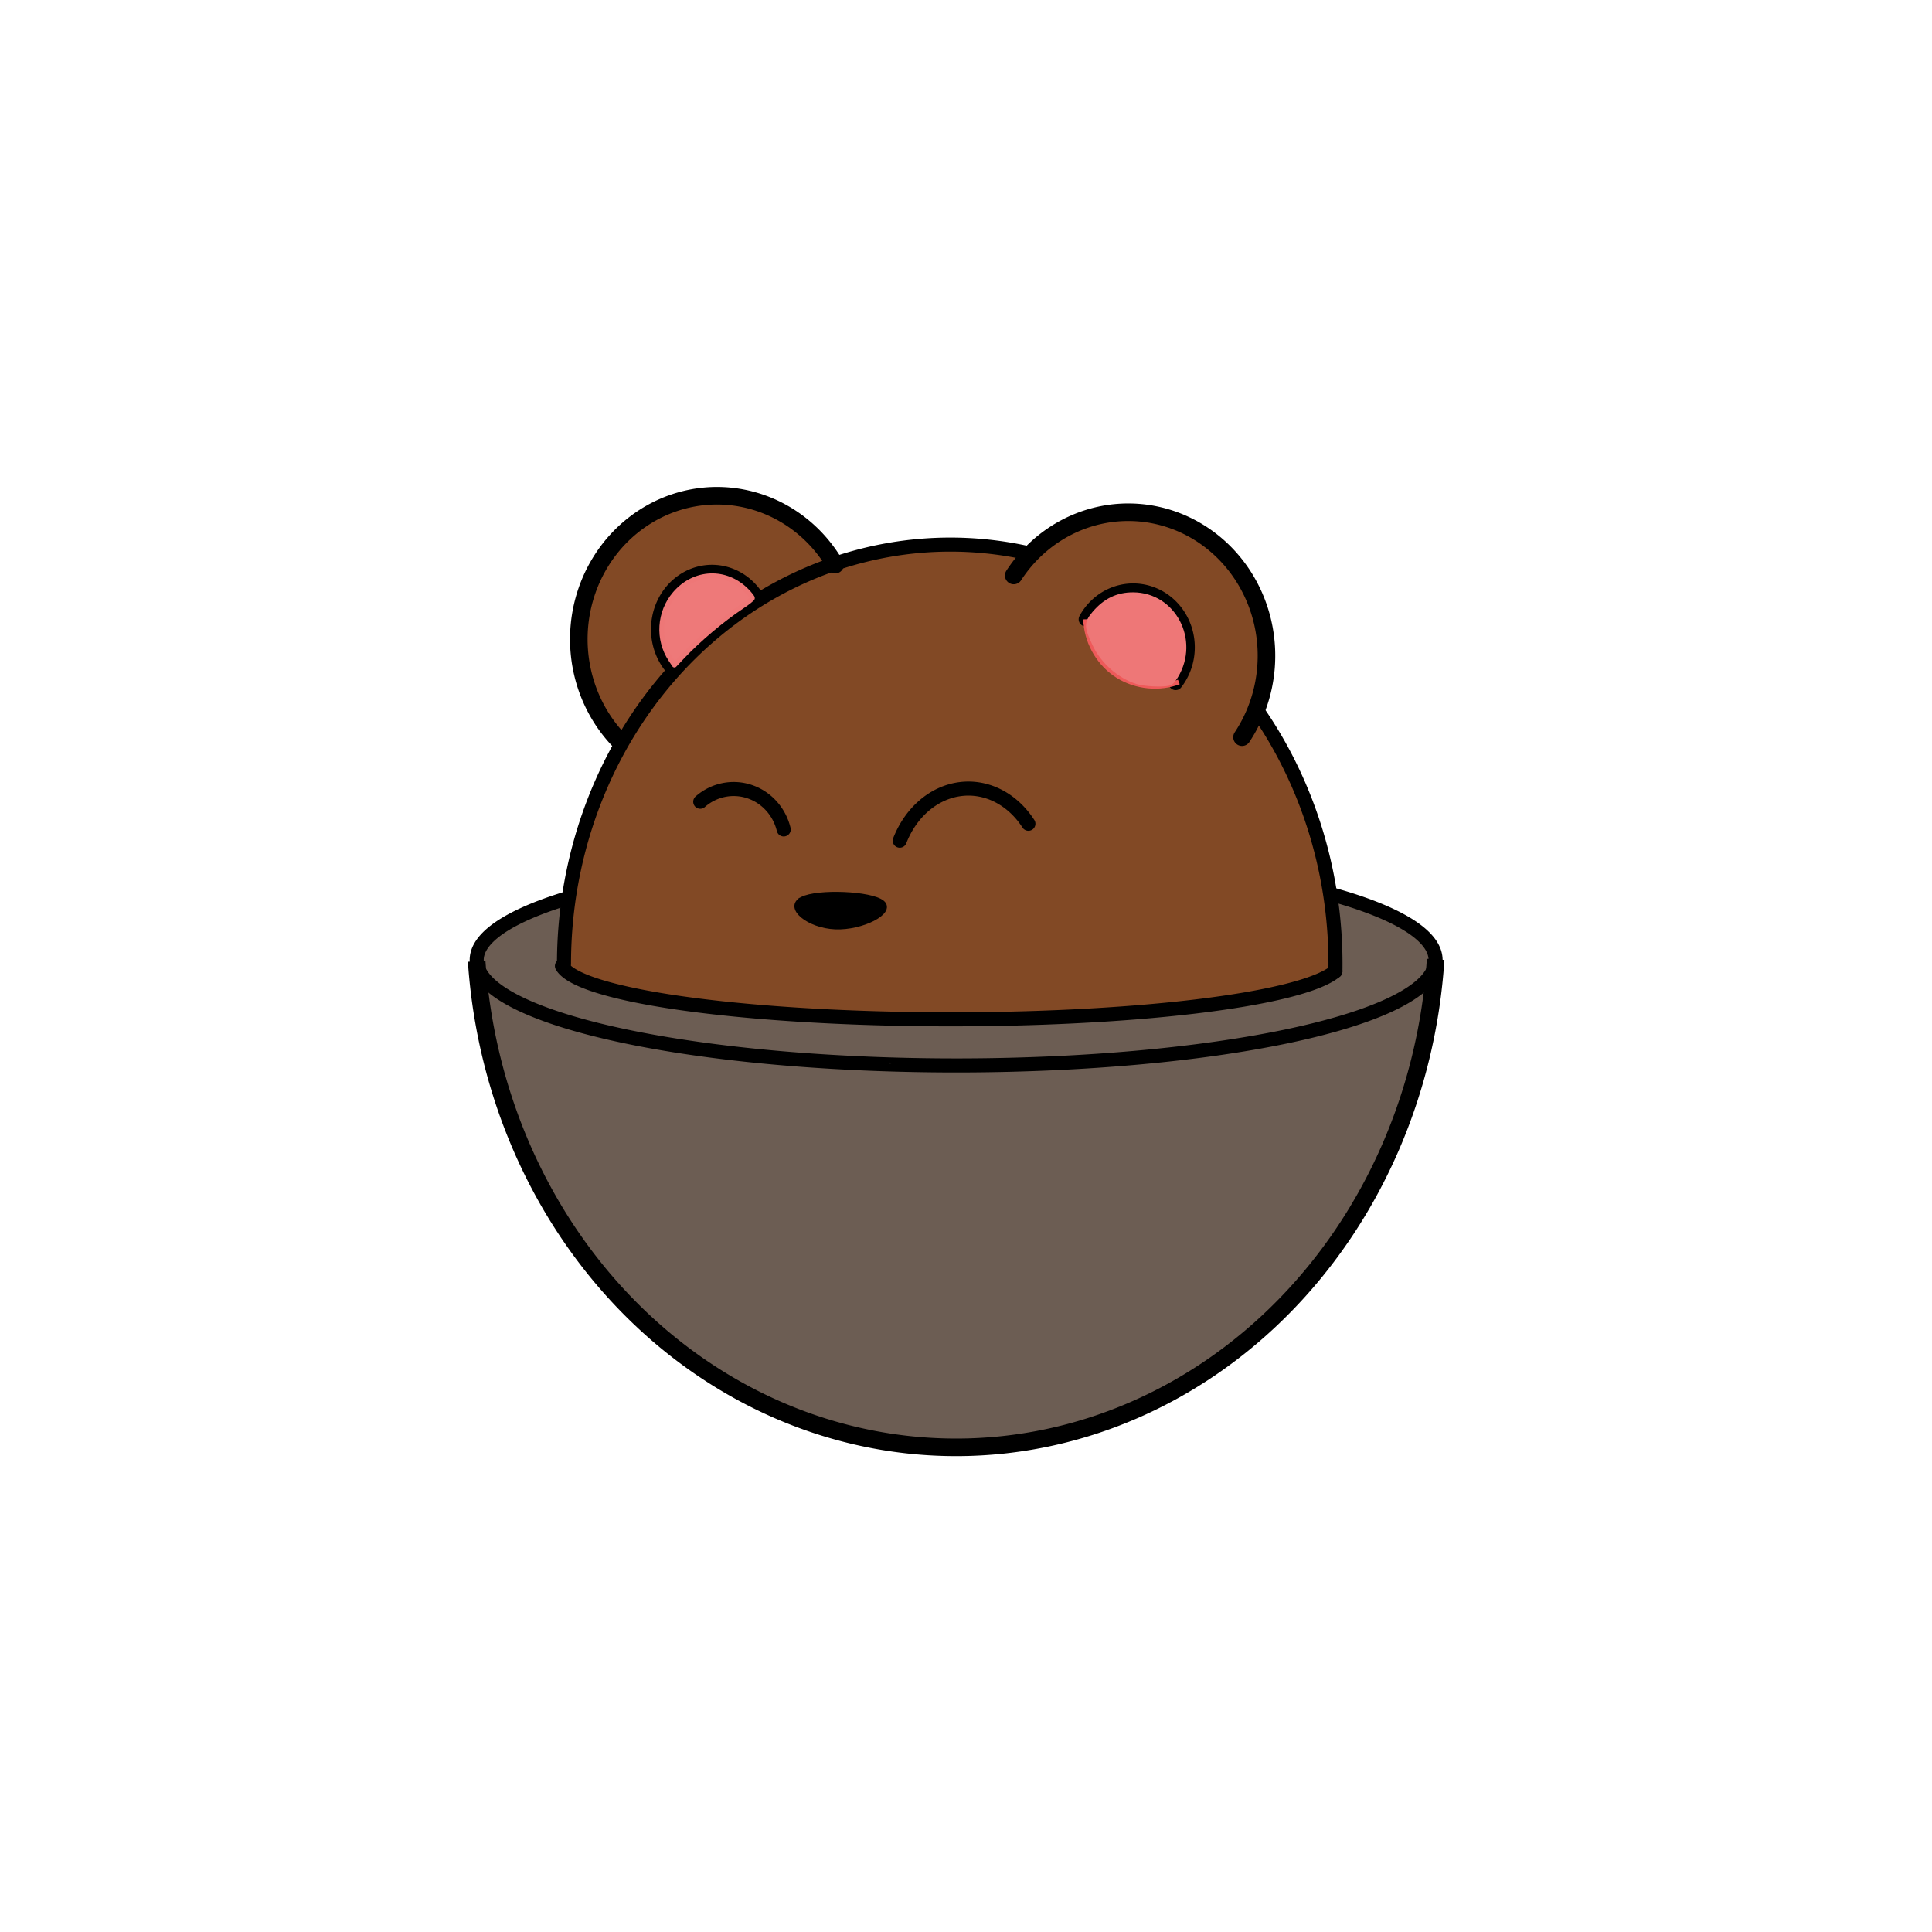 <?xml version="1.0" encoding="UTF-8" standalone="no"?>
<!-- Created with Inkscape (http://www.inkscape.org/) -->

<svg
   width="110mm"
   height="110mm"
   viewBox="0 0 110 110"
   version="1.1"
   id="svg5"
   inkscape:version="1.1.2 (0a00cf5339, 2022-02-04, custom)"
   sodipodi:docname="icon110x110.svg"
   xmlns:inkscape="http://www.inkscape.org/namespaces/inkscape"
   xmlns:sodipodi="http://sodipodi.sourceforge.net/DTD/sodipodi-0.dtd"
   xmlns="http://www.w3.org/2000/svg"
   xmlns:svg="http://www.w3.org/2000/svg">
  <sodipodi:namedview
     id="namedview7"
     pagecolor="#ffffff"
     bordercolor="#666666"
     borderopacity="1.0"
     inkscape:pageshadow="2"
     inkscape:pageopacity="0.0"
     inkscape:pagecheckerboard="0"
     inkscape:document-units="mm"
     showgrid="false"
     inkscape:zoom="1.8318312"
     inkscape:cx="192.4304"
     inkscape:cy="198.43532"
     inkscape:window-width="1869"
     inkscape:window-height="1052"
     inkscape:window-x="51"
     inkscape:window-y="0"
     inkscape:window-maximized="1"
     inkscape:current-layer="layer2"
     units="mm"
     scale-x="1"
     width="110mm" />
  <defs
     id="defs2">
    <rect
       x="711.323"
       y="132.396"
       width="2990.28"
       height="820.563"
       id="rect6948" />
    <inkscape:path-effect
       effect="spiro"
       id="path-effect21681"
       is_visible="true"
       lpeversion="1" />
    <inkscape:path-effect
       effect="spiro"
       id="path-effect9851"
       is_visible="true"
       lpeversion="1" />
    <inkscape:path-effect
       effect="bspline"
       id="path-effect6934"
       is_visible="true"
       lpeversion="1"
       weight="33.333"
       steps="2"
       helper_size="0"
       apply_no_weight="true"
       apply_with_weight="true"
       only_selected="false" />
    <linearGradient
       id="linearGradient1344"
       inkscape:swatch="solid">
      <stop
         style="stop-color:#000000;stop-opacity:1;"
         offset="0"
         id="stop1342" />
    </linearGradient>
    <inkscape:path-effect
       effect="spiro"
       id="path-effect9851-2"
       is_visible="true"
       lpeversion="1" />
  </defs>
  <g
     inkscape:groupmode="layer"
     id="layer2"
     inkscape:label="Layer 2">
    <path
       style="opacity:1;fill:#824925;fill-opacity:1;stroke:#824925;stroke-width:0.276;stroke-linecap:round;stroke-linejoin:round;stroke-miterlimit:4;stroke-dasharray:none;stroke-opacity:1"
       d="M 50.161,57.762 C 41.616,57.539 34.244,56.484 32.568,55.244 l -0.226,-0.167 0.012,-1.069 c 0.018,-1.581 0.21,-3.072 0.632,-4.917 1.596,-6.963 6.175,-12.869 12.252,-15.804 3.815,-1.842 7.98,-2.459 12.119,-1.794 0.39,0.063 0.749,0.129 0.798,0.147 0.059,0.022 -0.037,0.208 -0.289,0.559 -0.208,0.289 -0.367,0.56 -0.355,0.602 0.013,0.042 0.077,0.111 0.143,0.155 0.099,0.065 0.151,0.035 0.299,-0.179 1.463,-2.099 3.835,-3.382 6.249,-3.381 3.499,0.002 6.46,2.353 7.448,5.917 0.171,0.617 0.183,0.753 0.183,2.021 0,1.275 -0.012,1.401 -0.185,2.014 -0.22,0.779 -0.539,1.548 -0.882,2.132 -0.278,0.473 -0.292,0.668 -0.048,0.668 0.129,0 0.228,-0.124 0.516,-0.65 l 0.356,-0.65 0.35,0.54 c 0.863,1.331 1.775,3.198 2.382,4.876 0.916,2.532 1.368,4.909 1.504,7.913 l 0.046,1.004 -0.497,0.26 c -2.312,1.208 -9.093,2.101 -17.648,2.325 -3.048,0.08 -4.337,0.079 -7.569,-0.006 z m -1.141,-4.958 c 0.946,-0.283 1.519,-0.721 1.519,-1.161 0,-0.472 -0.461,-0.706 -1.701,-0.863 -0.835,-0.106 -2.439,-0.051 -2.948,0.101 -0.644,0.192 -0.886,0.674 -0.572,1.139 0.252,0.372 0.975,0.762 1.711,0.924 0.32,0.07 1.588,-0.018 1.992,-0.139 z m 2.529,-5.162 c 0.929,-1.897 2.7,-2.853 4.452,-2.403 0.711,0.182 1.322,0.579 1.948,1.263 0.563,0.615 0.711,0.707 0.788,0.488 0.057,-0.163 -0.106,-0.419 -0.601,-0.945 -1.818,-1.929 -4.657,-1.776 -6.295,0.341 -0.401,0.518 -0.859,1.416 -0.804,1.574 0.086,0.243 0.303,0.108 0.511,-0.318 z m -6.749,-0.446 c 0,-0.357 -0.378,-1.064 -0.808,-1.51 -1.091,-1.133 -2.707,-1.294 -4.003,-0.398 -0.201,0.139 -0.321,0.274 -0.321,0.363 0,0.203 0.19,0.254 0.397,0.107 0.097,-0.069 0.335,-0.209 0.529,-0.309 1.522,-0.794 3.322,0.065 3.828,1.828 0.022,0.078 0.104,0.129 0.208,0.129 0.143,0 0.171,-0.034 0.171,-0.209 z m 22.024,-8.113 c 0.225,0.01 0.268,-0.021 0.455,-0.328 1.196,-1.966 0.308,-4.513 -1.812,-5.198 -0.52,-0.168 -1.434,-0.155 -1.977,0.027 -0.239,0.08 -0.615,0.273 -0.837,0.429 -0.652,0.459 -1.204,1.254 -0.976,1.407 0.045,0.03 0.111,0.196 0.147,0.369 0.115,0.558 0.532,1.375 0.963,1.888 0.881,1.047 2.031,1.551 3.283,1.439 0.279,-0.025 0.618,-0.04 0.755,-0.034 z"
       id="path26233" />
    <path
       style="opacity:1;fill:#824925;fill-opacity:1;stroke:#824925;stroke-width:0.266;stroke-linecap:round;stroke-linejoin:round;stroke-miterlimit:4;stroke-dasharray:none;stroke-opacity:1"
       d="m 35.009,41.546 c -0.715,-0.851 -1.264,-1.937 -1.593,-3.147 -0.258,-0.947 -0.304,-2.56 -0.103,-3.551 0.669,-3.295 3.176,-5.781 6.355,-6.303 2.248,-0.369 4.576,0.361 6.298,1.974 0.427,0.4 1.198,1.336 1.198,1.455 0,0.028 -0.084,0.074 -0.186,0.102 -0.457,0.124 -1.56,0.617 -2.6,1.162 l -1.132,0.592 -0.235,-0.298 c -0.695,-0.884 -2.023,-1.364 -3.106,-1.124 -1.547,0.343 -2.601,1.707 -2.616,3.385 -0.007,0.774 0.143,1.333 0.523,1.95 l 0.276,0.448 -0.461,0.546 c -0.558,0.661 -1.382,1.801 -1.894,2.62 l -0.377,0.604 z"
       id="path26309" />
    <path
       style="opacity:1;fill:#6c5d53;fill-opacity:1;stroke:#6c5d53;stroke-width:0.266;stroke-linecap:round;stroke-linejoin:round;stroke-miterlimit:4;stroke-dasharray:none;stroke-opacity:1"
       d="M 51.89,82.172 C 46.238,81.431 41.662,79.395 37.373,75.71 36.623,75.066 34.643,72.969 33.804,71.93 c -1.27,-1.573 -2.692,-3.884 -3.626,-5.892 -1.267,-2.725 -2.166,-5.684 -2.629,-8.665 -0.175,-1.125 -0.206,-1.516 -0.118,-1.516 0.028,0 0.276,0.184 0.55,0.409 2.567,2.102 9.948,3.739 19.385,4.299 3.574,0.212 10.321,0.211 14.031,-0.003 9.592,-0.552 16.822,-2.151 19.555,-4.327 0.257,-0.204 0.49,-0.356 0.519,-0.337 0.057,0.038 0.046,0.148 -0.151,1.502 -0.482,3.318 -1.773,7.172 -3.438,10.257 -3.272,6.064 -8.5,10.703 -14.654,13.005 -1.769,0.662 -3.94,1.203 -5.768,1.438 -0.8,0.103 -4.923,0.155 -5.57,0.07 z"
       id="path32191" />
    <path
       style="opacity:1;fill:#6c5d53;fill-opacity:1;stroke:#6c5d53;stroke-width:0.276;stroke-linecap:round;stroke-linejoin:round;stroke-miterlimit:4;stroke-dasharray:none;stroke-opacity:1"
       d="M 48.75,60.334 C 37.685,59.728 29.876,57.974 27.781,55.625 c -0.369,-0.414 -0.503,-0.829 -0.4,-1.243 0.127,-0.513 0.805,-1.183 1.721,-1.698 0.942,-0.53 2.885,-1.317 2.985,-1.208 0.035,0.038 -0.067,1.647 -0.186,2.94 -0.037,0.399 -0.036,0.703 0.003,0.781 0.087,0.177 0.64,0.552 1.136,0.772 1.975,0.874 5.863,1.504 12.269,1.988 3.143,0.238 13.571,0.26 17.013,0.037 7.31,-0.474 12.298,-1.363 13.687,-2.44 l 0.21,-0.162 -0.043,-1.3 c -0.024,-0.715 -0.077,-1.638 -0.118,-2.05 -0.041,-0.413 -0.056,-0.771 -0.033,-0.796 0.023,-0.025 0.383,0.062 0.8,0.195 2.27,0.722 3.974,1.676 4.479,2.506 0.583,0.96 0.031,1.835 -1.763,2.794 -3.508,1.875 -10.559,3.16 -19.75,3.601 -1.766,0.085 -9.457,0.08 -11.04,-0.006 z"
       id="path32423" />
  </g>
  <g
     inkscape:label="Layer 1"
     inkscape:groupmode="layer"
     id="layer1">
    <path
       style="opacity:1;fill:none;fill-opacity:1;stroke:#000000;stroke-width:1;stroke-miterlimit:4;stroke-dasharray:none;stroke-opacity:1"
       id="path1318"
       sodipodi:type="arc"
       sodipodi:cx="54.435532"
       sodipodi:cy="52.537483"
       sodipodi:rx="27.370165"
       sodipodi:ry="29.868408"
       sodipodi:start="0.06981317"
       sodipodi:end="3.0682888"
       sodipodi:arc-type="arc"
       d="M 81.739,54.621 A 27.37,29.868 0 0 1 54.483,82.406 27.37,29.868 0 0 1 27.139,54.725"
       sodipodi:open="true" />
    <path
       style="opacity:1;fill:none;stroke:#000000;stroke-width:0.8;stroke-miterlimit:4;stroke-dasharray:none;stroke-opacity:1"
       id="path4270"
       sodipodi:type="arc"
       sodipodi:cx="54.439072"
       sodipodi:cy="54.655083"
       sodipodi:rx="27.294807"
       sodipodi:ry="6.0064402"
       sodipodi:start="5.6147242"
       sodipodi:end="3.7716565"
       sodipodi:arc-type="arc"
       d="M 75.859,50.932 A 27.295,6.006 0 0 1 73.228,59.012 27.295,6.006 0 0 1 36.424,59.168 27.295,6.006 0 0 1 32.385,51.116"
       sodipodi:open="true" />
    <path
       style="opacity:1;fill:none;stroke:#000000;stroke-width:0.8;stroke-linecap:round;stroke-miterlimit:4;stroke-dasharray:none;stroke-opacity:1"
       id="path4457"
       sodipodi:type="arc"
       sodipodi:cx="54.143879"
       sodipodi:cy="54.721806"
       sodipodi:rx="22.228031"
       sodipodi:ry="3.3135927"
       sodipodi:start="0.17453293"
       sodipodi:end="3.0578168"
       sodipodi:arc-type="arc"
       d="M 76.034,55.297 A 22.228,3.314 0 0 1 53.136,58.032 22.228,3.314 0 0 1 31.994,54.999"
       sodipodi:open="true" />
    <path
       style="opacity:1;fill:none;stroke:#000000;stroke-width:0.8;stroke-linecap:round;stroke-miterlimit:4;stroke-dasharray:none;stroke-opacity:1"
       id="path4561"
       sodipodi:type="arc"
       sodipodi:cx="54.107346"
       sodipodi:cy="54.880737"
       sodipodi:rx="21.996304"
       sodipodi:ry="23.874203"
       sodipodi:start="3.1415927"
       sodipodi:end="4.9218285"
       sodipodi:arc-type="arc"
       d="m 32.111,54.881 a 21.996,23.874 0 0 1 8.154,-18.554 21.996,23.874 0 0 1 18.416,-4.799"
       sodipodi:open="true" />
    <path
       style="opacity:1;fill:none;stroke:#000000;stroke-width:0.8;stroke-linecap:round;stroke-miterlimit:4;stroke-dasharray:none;stroke-opacity:1"
       id="path4561-6"
       sodipodi:type="arc"
       sodipodi:cx="54.107346"
       sodipodi:cy="54.880512"
       sodipodi:rx="21.930201"
       sodipodi:ry="23.874203"
       sodipodi:start="5.6286868"
       sodipodi:end="0.017453293"
       sodipodi:arc-type="arc"
       sodipodi:open="true"
       d="m 71.506,40.347 a 21.93,23.874 0 0 1 4.528,14.95" />
    <path
       style="fill:#000000;fill-opacity:1;stroke:#000000;stroke-width:0.276;stroke-linecap:butt;stroke-linejoin:miter;stroke-miterlimit:4;stroke-dasharray:none;stroke-opacity:1"
       d="m 45.663,51.199 c 0.891,-0.461 3.937,-0.332 4.568,0.194 0.631,0.525 -1.152,1.447 -2.674,1.383 -1.523,-0.065 -2.785,-1.115 -1.893,-1.576 z"
       id="path6932"
       inkscape:path-effect="#path-effect6934"
       inkscape:original-d="m 43.508804,50.609322 c 3.04529,0.129201 6.090498,0.258302 9.135615,0.387311 -1.782813,0.921865 -3.565647,1.843592 -5.348612,2.765241 -1.262276,-1.050776 -2.524582,-2.101604 -3.787003,-3.152552 z" />
    <path
       style="opacity:1;fill:none;fill-opacity:1;stroke:#000000;stroke-width:1;stroke-linecap:round;stroke-miterlimit:4;stroke-dasharray:none;stroke-opacity:1"
       id="path6993"
       sodipodi:type="arc"
       sodipodi:cx="40.823528"
       sodipodi:cy="36.393532"
       sodipodi:rx="7.8676043"
       sodipodi:ry="8.168479"
       sodipodi:start="2.3639263"
       sodipodi:end="5.7368973"
       sodipodi:arc-type="arc"
       d="m 35.217,42.125 a 7.868,8.168 0 0 1 -1.794,-8.506 7.868,8.168 0 0 1 6.616,-5.353 7.868,8.168 0 0 1 7.507,3.884"
       sodipodi:open="true" />
    <path
       style="opacity:1;fill:none;fill-opacity:1;stroke:#000000;stroke-width:1;stroke-linecap:round;stroke-linejoin:round;stroke-miterlimit:4;stroke-dasharray:none;stroke-opacity:1"
       id="path6993-5"
       sodipodi:type="arc"
       sodipodi:cx="64.239952"
       sodipodi:cy="37.332882"
       sodipodi:rx="7.8676043"
       sodipodi:ry="8.168479"
       sodipodi:start="3.7350046"
       sodipodi:end="0.60388392"
       sodipodi:arc-type="arc"
       d="m 57.717,32.765 a 7.868,8.168 0 0 1 7.099,-3.579 7.868,8.168 0 0 1 6.519,4.617 7.868,8.168 0 0 1 -0.619,8.168"
       sodipodi:open="true" />
    <path
       style="opacity:1;fill:none;fill-opacity:1;stroke:#000000;stroke-width:0.8;stroke-linecap:round;stroke-miterlimit:4;stroke-dasharray:none;stroke-opacity:1"
       id="path6993-5-5"
       sodipodi:type="arc"
       sodipodi:cx="64.518181"
       sodipodi:cy="36.856178"
       sodipodi:rx="3.1075714"
       sodipodi:ry="3.2383838"
       sodipodi:start="3.6565117"
       sodipodi:end="0.67993515"
       sodipodi:arc-type="arc"
       sodipodi:open="true"
       d="m 61.814,35.261 a 3.108,3.238 0 0 1 2.849,-1.64 3.108,3.238 0 0 1 2.691,1.908 3.108,3.238 0 0 1 -0.418,3.363" />
    <path
       style="opacity:1;fill:none;fill-opacity:1;stroke:#000000;stroke-width:0.8;stroke-linecap:round;stroke-miterlimit:4;stroke-dasharray:none;stroke-opacity:1"
       id="path6993-3"
       sodipodi:type="arc"
       sodipodi:cx="40.538883"
       sodipodi:cy="35.831394"
       sodipodi:rx="3.0745177"
       sodipodi:ry="3.2743709"
       sodipodi:start="2.3639263"
       sodipodi:end="5.7368973"
       sodipodi:arc-type="arc"
       sodipodi:open="true"
       d="m 38.348,38.129 a 3.075,3.274 0 0 1 -0.701,-3.41 3.075,3.274 0 0 1 2.585,-2.146 3.075,3.274 0 0 1 2.933,1.557" />
    <path
       style="opacity:1;fill:none;fill-opacity:1;stroke:#000000;stroke-width:0.8;stroke-linecap:round;stroke-miterlimit:4;stroke-dasharray:none;stroke-opacity:1"
       id="path10696"
       sodipodi:type="arc"
       sodipodi:cx="41.771954"
       sodipodi:cy="47.958443"
       sodipodi:rx="2.936275"
       sodipodi:ry="3.0350761"
       sodipodi:start="4.007276"
       sodipodi:end="6.0388392"
       sodipodi:arc-type="arc"
       d="m 39.869,45.647 a 2.936,3.035 0 0 1 2.801,-0.578 2.936,3.035 0 0 1 1.951,2.156"
       sodipodi:open="true" />
    <path
       style="opacity:1;fill:none;fill-opacity:1;stroke:#000000;stroke-width:0.8;stroke-linecap:round;stroke-miterlimit:4;stroke-dasharray:none;stroke-opacity:1"
       id="path10696-1"
       sodipodi:type="arc"
       sodipodi:cx="-55.136795"
       sodipodi:cy="50.03664"
       sodipodi:rx="4.3120475"
       sodipodi:ry="5.1376615"
       sodipodi:start="3.7978365"
       sodipodi:end="5.846853"
       sodipodi:arc-type="arc"
       sodipodi:open="true"
       d="m -58.553,46.902 a 4.312,5.138 0 0 1 3.89,-1.972 4.312,5.138 0 0 1 3.435,2.935"
       transform="scale(-1,1)" />
    <path
       style="fill:none;stroke:#ee5a5a;stroke-width:0.276;stroke-linecap:butt;stroke-linejoin:miter;stroke-miterlimit:4;stroke-dasharray:none;stroke-opacity:1"
       d="m 61.814,35.261 c 0.033,1.212 0.665,2.393 1.654,3.094 0.989,0.701 2.313,0.906 3.467,0.537 0.061,-0.02 0.122,-0.041 0.183,-0.064"
       id="path21679"
       inkscape:path-effect="#path-effect21681"
       inkscape:original-d="m 61.813585,35.261395 c 5.121029,3.630808 3.414171,2.420701 5.12112,3.6309 1.706953,1.210202 0.122005,-0.04227 0.182871,-0.06353" />
    <path
       style="opacity:1;fill:none;fill-opacity:1;stroke:#ee5a5a;stroke-width:2.918;stroke-linecap:round;stroke-linejoin:round;stroke-miterlimit:4;stroke-dasharray:none;stroke-opacity:1"
       d=""
       id="path25471"
       transform="scale(0.265)" />
    <path
       style="opacity:1;fill:none;fill-opacity:1;stroke:#ee7777;stroke-width:0.276;stroke-linecap:round;stroke-linejoin:round;stroke-miterlimit:4;stroke-dasharray:none;stroke-opacity:1"
       d="m 64.752,38.814 c -1.007,-0.316 -1.947,-1.138 -2.406,-2.105 -0.487,-1.025 -0.492,-1.244 -0.04,-1.776 0.621,-0.733 1.323,-1.073 2.211,-1.07 2.298,0.006 3.655,2.59 2.43,4.627 -0.163,0.271 -0.281,0.387 -0.425,0.418 -0.389,0.085 -1.364,0.033 -1.769,-0.094 z"
       id="path25510" />
    <path
       style="opacity:1;fill:#ee7777;fill-opacity:1;stroke:#ee7777;stroke-width:0.276;stroke-linecap:round;stroke-linejoin:round;stroke-miterlimit:4;stroke-dasharray:none;stroke-opacity:1"
       d="m 65.266,38.731 c -1.134,-0.138 -2.305,-1.079 -2.839,-2.28 -0.383,-0.862 -0.372,-0.954 0.184,-1.547 0.616,-0.657 1.022,-0.833 1.905,-0.831 0.739,0.002 1.139,0.138 1.683,0.573 0.414,0.331 0.84,1.009 0.952,1.515 0.183,0.829 -0.046,1.951 -0.491,2.405 -0.19,0.194 -0.678,0.252 -1.394,0.164 z"
       id="path26081" />
    <path
       style="opacity:1;fill:#ee7979;fill-opacity:1;stroke:#ee7777;stroke-width:0.276;stroke-linecap:round;stroke-linejoin:round;stroke-miterlimit:4;stroke-dasharray:none;stroke-opacity:1"
       d="m 38.192,37.556 c -0.766,-1.151 -0.668,-2.7 0.237,-3.754 1.109,-1.291 2.907,-1.363 4.085,-0.163 0.18,0.184 0.327,0.371 0.325,0.416 -0.002,0.045 -0.277,0.264 -0.613,0.486 -1.103,0.732 -2.436,1.856 -3.378,2.852 l -0.449,0.474 z"
       id="path26157" />
    <path
       style="opacity:1;fill:#6c5d53;fill-opacity:1;stroke:#ffffff;stroke-width:8.253;stroke-linecap:round;stroke-linejoin:round;stroke-miterlimit:4;stroke-dasharray:none;stroke-opacity:1"
       d=""
       id="path31406"
       transform="scale(0.265)" />
    <path
       style="opacity:1;fill:#6c5d53;fill-opacity:1;stroke:none;stroke-width:0.276;stroke-linecap:round;stroke-linejoin:round;stroke-miterlimit:4;stroke-dasharray:none;stroke-opacity:1"
       d="m 50.59,60.513 c 0.046,-0.02 0.122,-0.02 0.169,0 0.046,0.02 0.008,0.037 -0.084,0.037 -0.093,0 -0.131,-0.017 -0.084,-0.037 z"
       id="path32347" />
  </g>
</svg>
